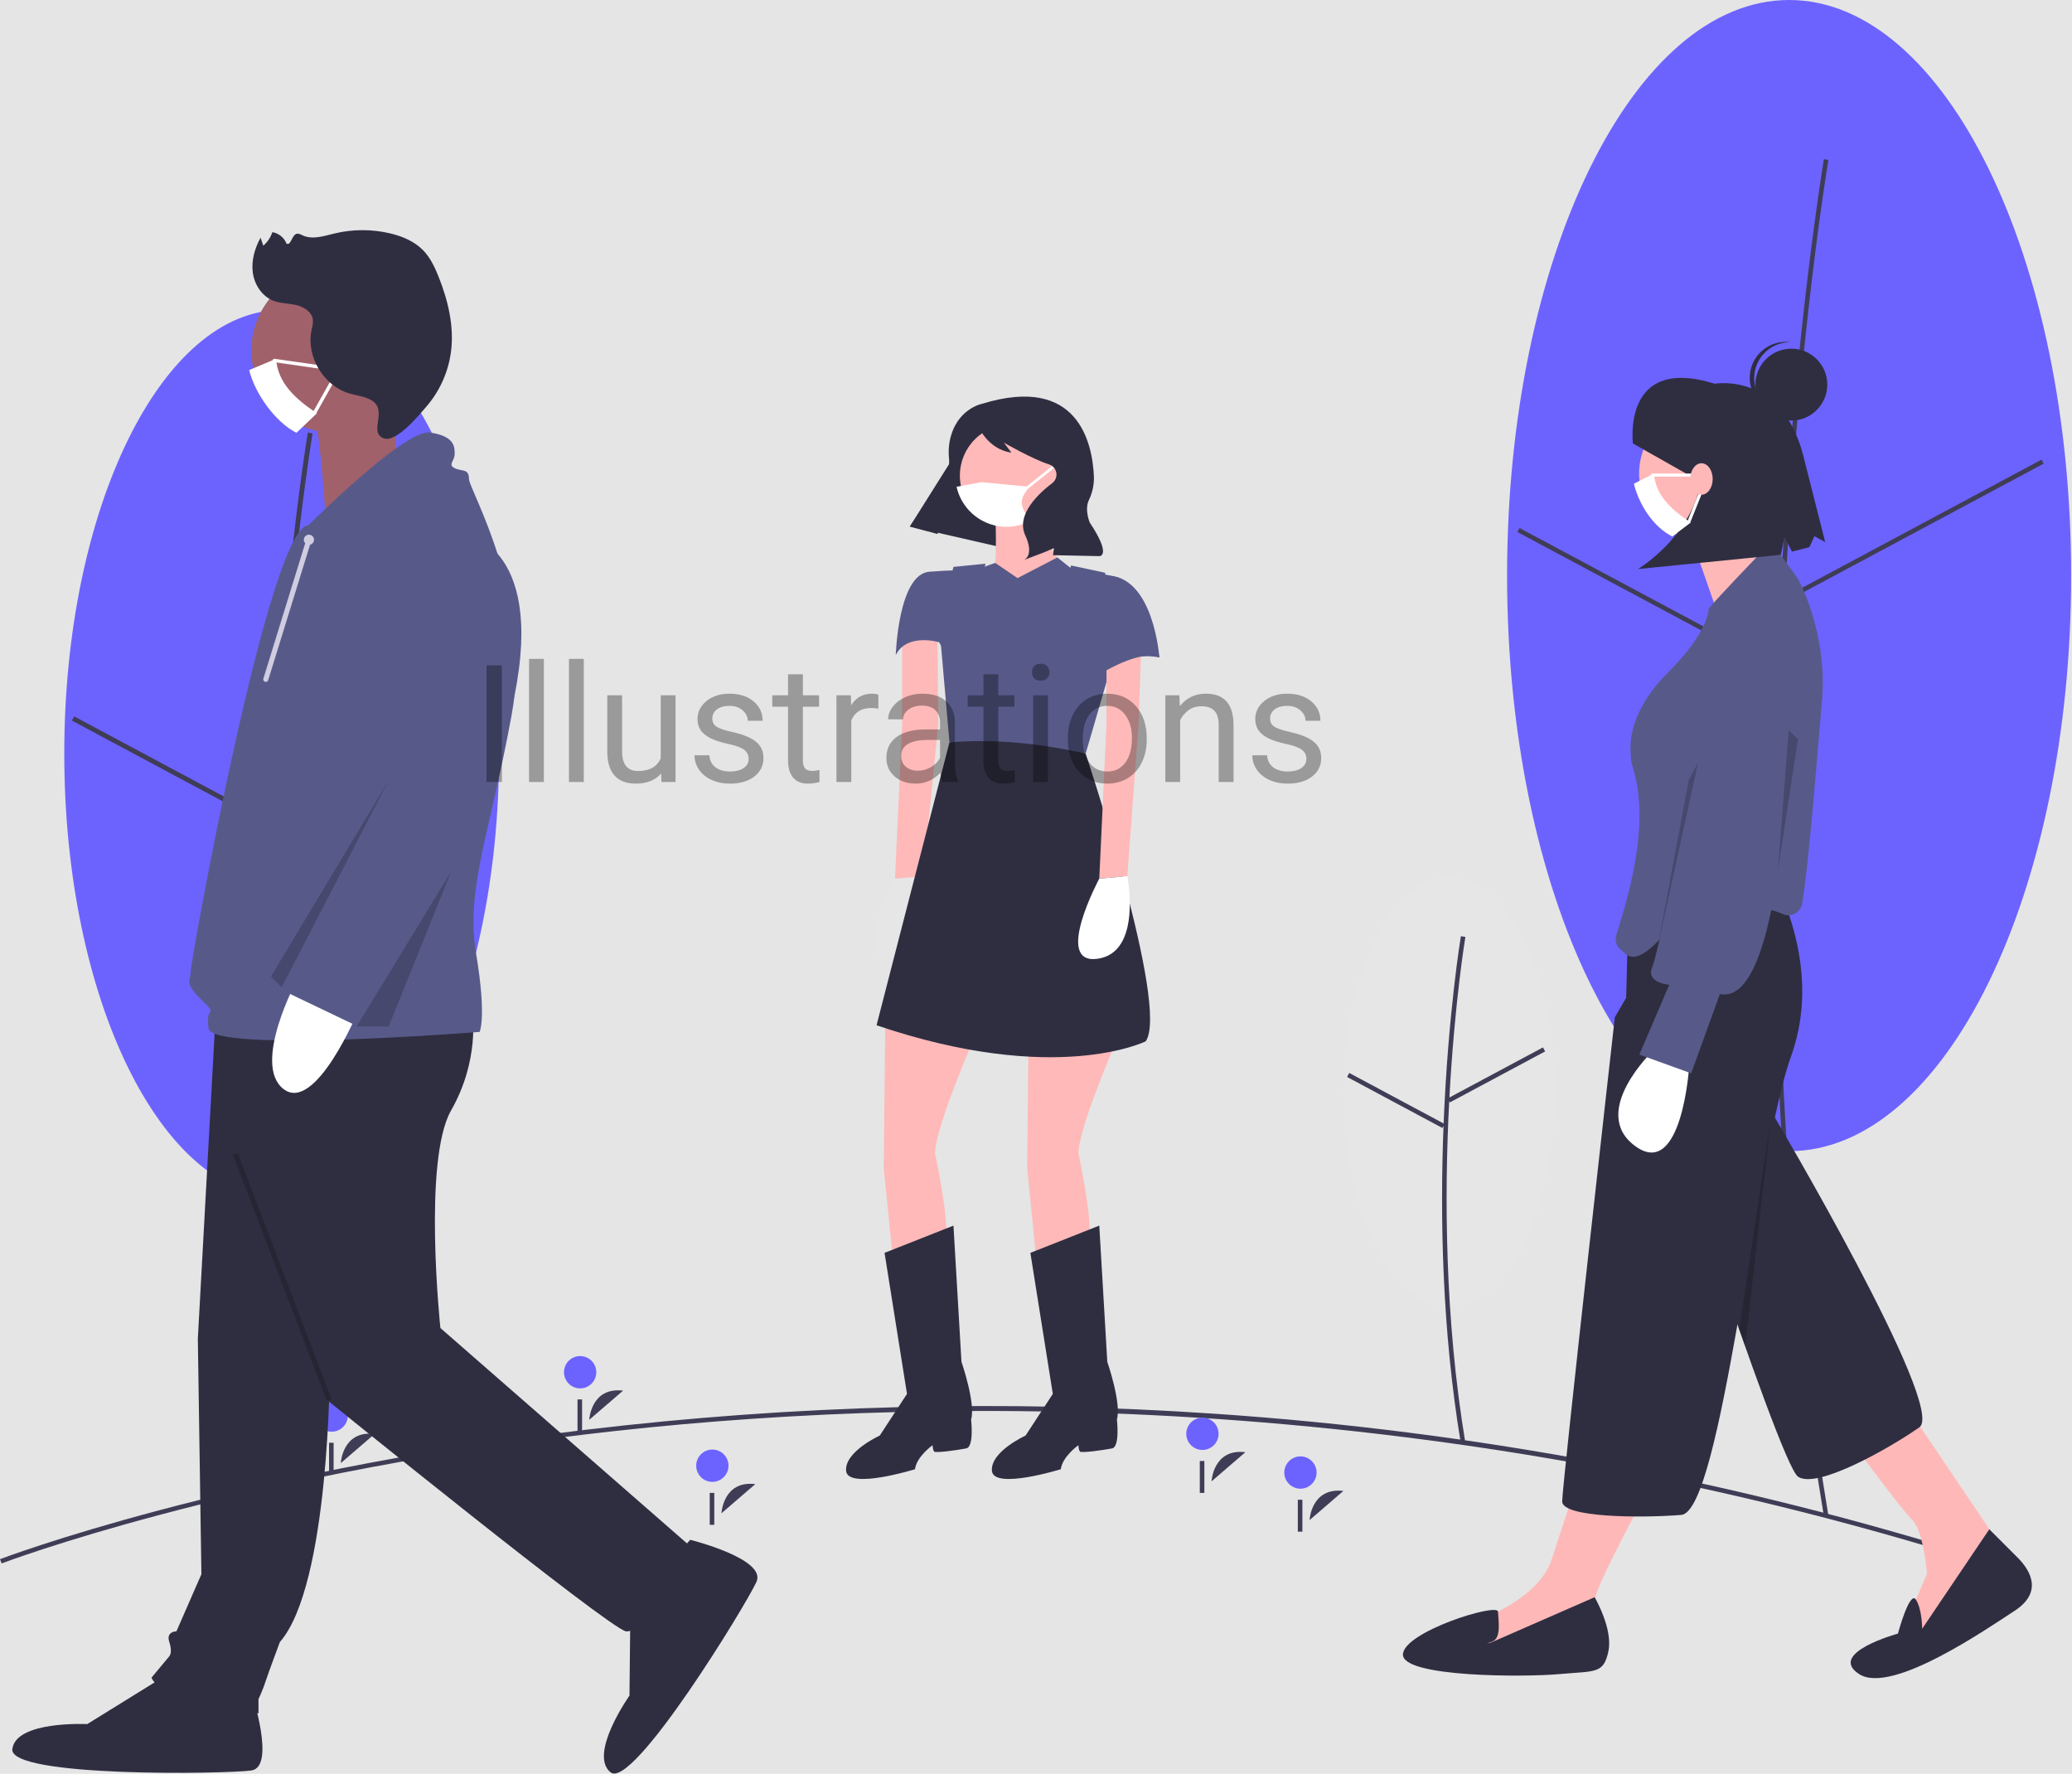 <svg width="909" height="778" viewBox="0 0 909 778" fill="none" xmlns="http://www.w3.org/2000/svg">
<rect width="909" height="778" fill="#E5E5E5"/>
<g clip-path="url(#clip0)">
<path d="M123.571 525.146C176.244 525.146 218.944 438.022 218.944 330.548C218.944 223.074 176.244 135.95 123.571 135.95C70.898 135.95 28.199 223.074 28.199 330.548C28.199 438.022 70.898 525.146 123.571 525.146Z" fill="#6C63FF"/>
<path d="M122.696 332.567C127.453 247.859 137.038 190.642 137.135 190.074L135.055 189.722C134.959 190.29 125.356 247.599 120.591 332.416C116.194 410.696 115.133 529.1 135.055 648.629L137.135 648.283C117.248 528.957 118.306 410.732 122.696 332.567Z" fill="#3F3D56"/>
<path d="M208.812 291.084L122.581 337.238L123.576 339.098L209.808 292.944L208.812 291.084Z" fill="#3F3D56"/>
<path d="M32.543 314.216L31.548 316.076L117.792 362.207L118.788 360.346L32.543 314.216Z" fill="#3F3D56"/>
<path d="M784.894 504.917C853.228 504.917 908.623 391.887 908.623 252.458C908.623 113.029 853.228 0 784.894 0C716.56 0 661.164 113.029 661.164 252.458C661.164 391.887 716.56 504.917 784.894 504.917Z" fill="#6C63FF"/>
<path d="M783.391 255.045C789.564 145.133 802.002 70.893 802.127 70.155L800.155 69.821C800.03 70.559 787.576 144.887 781.396 254.901C775.691 356.439 774.315 510.019 800.154 665.054L802.127 664.726C776.32 509.882 777.694 356.473 783.391 255.045Z" fill="#3F3D56"/>
<path d="M895.653 201.585L783.782 261.462L784.726 263.225L896.597 203.348L895.653 201.585Z" fill="#3F3D56"/>
<path d="M666.627 231.595L665.683 233.358L777.571 293.205L778.514 291.441L666.627 231.595Z" fill="#3F3D56"/>
<path d="M635.82 573.293C661.351 573.293 682.049 531.062 682.049 478.968C682.049 426.874 661.351 384.643 635.82 384.643C610.289 384.643 589.591 426.874 589.591 478.968C589.591 531.062 610.289 573.293 635.82 573.293Z" fill="#E6E6E6"/>
<path d="M635.779 483.032L636.053 483.544L677.851 461.171L676.907 459.408L635.866 481.375C638.137 439.573 642.782 411.512 642.876 410.96L640.904 410.626C640.802 411.229 635.283 444.552 633.324 492.77L591.931 470.615L590.987 472.379L632.785 494.751L633.284 493.818C631.717 533.615 632.595 583.377 640.904 633.228L642.877 632.9C633.818 578.548 633.618 524.297 635.779 483.032Z" fill="#3F3D56"/>
<path d="M870.057 685.766C623.825 607.818 400.548 611.971 256.603 629.181C100.655 647.825 1.699 685.369 0.718 685.746L0 683.879C0.984 683.501 100.173 645.868 256.365 627.194C348.241 616.223 440.939 613.852 533.255 620.111C647.859 627.868 761.127 649.269 870.661 683.859L870.057 685.766Z" fill="#3F3D56"/>
<path d="M316.512 663.737C316.512 663.737 317.202 649.267 331.359 650.949Z" fill="#3F3D56"/>
<path d="M312.512 649.967C316.425 649.967 319.597 646.795 319.597 642.881C319.597 638.968 316.425 635.796 312.512 635.796C308.599 635.796 305.427 638.968 305.427 642.881C305.427 646.795 308.599 649.967 312.512 649.967Z" fill="#6C63FF"/>
<path d="M313.359 654.813H311.359V668.813H313.359V654.813Z" fill="#3F3D56"/>
<path d="M574.512 666.737C574.512 666.737 575.202 652.267 589.359 653.949Z" fill="#3F3D56"/>
<path d="M570.512 652.967C574.425 652.967 577.597 649.795 577.597 645.881C577.597 641.968 574.425 638.796 570.512 638.796C566.599 638.796 563.427 641.968 563.427 645.881C563.427 649.795 566.599 652.967 570.512 652.967Z" fill="#6C63FF"/>
<path d="M571.359 657.813H569.359V671.813H571.359V657.813Z" fill="#3F3D56"/>
<path d="M149.512 641.737C149.512 641.737 150.202 627.267 164.359 628.949Z" fill="#3F3D56"/>
<path d="M145.512 627.967C149.425 627.967 152.597 624.795 152.597 620.881C152.597 616.968 149.425 613.796 145.512 613.796C141.599 613.796 138.427 616.968 138.427 620.881C138.427 624.795 141.599 627.967 145.512 627.967Z" fill="#6C63FF"/>
<path d="M146.359 632.813H144.359V646.813H146.359V632.813Z" fill="#3F3D56"/>
<path d="M258.512 622.737C258.512 622.737 259.202 608.267 273.359 609.949Z" fill="#3F3D56"/>
<path d="M254.512 608.967C258.425 608.967 261.597 605.795 261.597 601.881C261.597 597.968 258.425 594.796 254.512 594.796C250.599 594.796 247.427 597.968 247.427 601.881C247.427 605.795 250.599 608.967 254.512 608.967Z" fill="#6C63FF"/>
<path d="M255.359 613.813H253.359V627.813H255.359V613.813Z" fill="#3F3D56"/>
<path d="M531.512 649.737C531.512 649.737 532.202 635.267 546.359 636.949Z" fill="#3F3D56"/>
<path d="M527.512 635.967C531.425 635.967 534.597 632.795 534.597 628.881C534.597 624.968 531.425 621.796 527.512 621.796C523.599 621.796 520.427 624.968 520.427 628.881C520.427 632.795 523.599 635.967 527.512 635.967Z" fill="#6C63FF"/>
<path d="M528.359 640.813H526.359V654.813H528.359V640.813Z" fill="#3F3D56"/>
<path d="M839.014 620.729L880.172 681.757L841.852 720.077L836.885 710.142L845.4 690.273C845.4 690.273 843.981 671.822 839.014 666.855C834.046 661.888 812.048 632.083 812.048 632.083L839.014 620.729Z" fill="#FFB8B8"/>
<path d="M786.501 423.454C786.501 423.454 794.306 435.806 777.984 489.028C777.984 489.028 854.114 617.516 842.051 626.031C829.987 634.547 797.342 653.392 788.826 647.715C780.311 642.038 718.377 449.71 718.377 449.71L786.501 423.454Z" fill="#2F2E41"/>
<path d="M872.721 670.758L885.139 683.177C891.526 689.563 895.784 698.788 883.72 706.594C871.657 714.4 829.789 743.495 815.596 734.27C801.404 725.044 832.627 716.529 832.627 716.529C832.627 716.529 837.79 697.386 840.531 701.635C843.271 705.885 843.271 714.4 843.271 714.4L872.721 670.758Z" fill="#2F2E41"/>
<path d="M722.635 654.082C722.635 654.082 699.927 695.95 699.927 700.917C699.927 705.885 701.346 720.077 701.346 720.077L658.059 730.721L643.157 723.625L648.124 710.852C648.124 710.852 675.09 701.627 680.767 683.886C686.444 666.145 692.831 647.695 692.831 647.695L722.635 654.082Z" fill="#FFB8B8"/>
<path d="M748.891 237.532C765.352 237.532 778.695 224.188 778.695 207.727C778.695 191.267 765.352 177.923 748.891 177.923C732.431 177.923 719.087 191.267 719.087 207.727C719.087 224.188 732.431 237.532 748.891 237.532Z" fill="#FFB8B8"/>
<path d="M741.085 233.274L755.315 274.159L786.501 260.24C786.501 260.24 765.213 227.597 765.213 223.339L741.085 233.274Z" fill="#FFB8B8"/>
<path d="M736.828 378.747H774.438C774.438 378.747 801.404 419.905 785.792 463.193C783.401 469.821 781.028 479.107 778.659 490.085C773.211 515.332 767.788 549.531 762.229 580.956C754.422 625.099 746.349 663.769 737.573 664.471C719.833 665.89 685.335 665.653 685.335 658.557C685.335 651.461 708.443 446.162 708.443 446.162L713.41 437.646L714.349 400.554C714.497 394.7 716.934 389.138 721.136 385.061C725.339 380.985 730.972 378.718 736.828 378.747V378.747Z" fill="#2F2E41"/>
<path d="M699.572 700.562C699.572 700.562 707.733 714.4 705.604 724.335C703.475 734.27 699.927 732.85 684.315 734.27C668.704 735.689 615.482 735.689 615.482 725.754C615.482 715.819 656.999 702.918 657.174 706.885C657.35 710.852 658.769 718.658 654.511 720.077C650.253 721.496 654.156 720.432 654.156 720.432L699.572 700.562Z" fill="#2F2E41"/>
<path d="M741.091 467.32C741.091 467.32 738.004 517.729 717.415 502.722C696.827 487.715 725.439 460.607 725.439 460.607L741.091 467.32Z" fill="white"/>
<path d="M782.184 400.93C783.173 401.377 784.266 401.545 785.344 401.417C786.422 401.29 787.444 400.871 788.302 400.206C789.548 399.228 790.377 397.816 790.624 396.252C793.6 379.091 797.225 331.518 799.312 307.461C801.931 277.275 788.848 253.896 788.738 253.753L781.027 243.151C780.227 242.044 779.074 241.24 777.758 240.87C776.442 240.501 775.04 240.588 773.78 241.117C773.78 241.117 749.708 266.092 749.62 267.056C749.242 271.197 746.377 280.373 731.444 295.305C715.106 311.644 715.015 325.904 715.377 329.886C715.4 330.147 715.413 330.409 715.413 330.67C715.382 332.457 715.625 334.237 716.133 335.95C722.976 357.525 717.617 383.356 709.011 410.319C708.684 411.537 708.745 412.827 709.184 414.009C709.623 415.191 710.419 416.208 711.462 416.918C713.975 418.628 710.961 416.091 711.858 417.189C717.789 424.457 726.325 414.328 736.088 403.275C739.489 399.424 743.345 395.06 747.888 390.517C754.134 384.27 766.07 398.525 771.62 398.525C775.272 398.569 778.873 399.389 782.184 400.93V400.93Z" fill="#575A89"/>
<path d="M785.493 264.761C785.493 264.761 801.082 277.907 792.226 294.957C783.37 312.006 784.547 324.581 784.547 324.581C784.547 324.581 782.189 441.706 754.517 436.015L741.929 470.768L719.196 462.563L732.341 431.91C732.341 431.91 721.812 431.255 724.889 424.081C727.05 419.043 738.692 364.363 745.43 332.259C748.286 318.655 750.261 309.105 750.261 309.105C750.261 309.105 759.218 261.214 785.493 264.761Z" fill="#575A89"/>
<path opacity="0.2" d="M788.763 324.281L779.998 381.79L784.727 320.297L788.763 324.281Z" fill="black"/>
<path d="M716.374 194.522C716.374 194.522 711.363 155.527 752.247 168.314C752.247 168.314 781.446 162.956 791.022 199.48L800.718 237.767L795.993 235.195L793.79 240.01L786.132 241.949L782.856 235.446L781.27 243.343L718.554 249.596C718.554 249.596 746.643 232.984 747.089 203.211L741.738 208.865L716.374 194.522Z" fill="#2F2E41"/>
<path opacity="0.2" d="M763.014 583.199L776.999 490.013L765.625 590.611L763.014 583.199Z" fill="black"/>
<path d="M785.869 184.466C794.579 184.466 801.64 177.406 801.64 168.696C801.64 159.986 794.579 152.926 785.869 152.926C777.16 152.926 770.099 159.986 770.099 168.696C770.099 177.406 777.16 184.466 785.869 184.466Z" fill="#2F2E41"/>
<path d="M769.62 164.835C769.879 160.834 771.653 157.082 774.582 154.344C777.511 151.605 781.373 150.086 785.382 150.096C785.057 150.054 784.734 150.004 784.402 149.983C782.335 149.849 780.261 150.123 778.3 150.791C776.339 151.459 774.528 152.506 772.972 153.874C771.416 155.241 770.145 156.902 769.23 158.761C768.316 160.62 767.777 162.641 767.644 164.708C767.511 166.776 767.787 168.849 768.456 170.81C769.124 172.77 770.173 174.58 771.541 176.136C772.909 177.691 774.571 178.962 776.43 179.875C778.29 180.788 780.311 181.326 782.378 181.458C782.71 181.48 783.037 181.471 783.365 181.472C779.387 180.968 775.751 178.967 773.198 175.876C770.644 172.785 769.364 168.837 769.62 164.835V164.835Z" fill="#2F2E41"/>
<path opacity="0.2" d="M740.865 342.202L726.99 416.567L744.974 334.43L740.865 342.202Z" fill="black"/>
<path d="M741.73 229.206L733.643 235.303C725.315 231.111 719.068 221.414 716.798 212.159L725.61 207.712C726.303 217.152 733.004 223.428 741.73 229.206Z" fill="white"/>
<path d="M745.089 209.056H724.939C724.761 209.056 724.59 208.985 724.464 208.859C724.338 208.733 724.267 208.562 724.267 208.384C724.267 208.206 724.338 208.035 724.464 207.909C724.59 207.783 724.761 207.712 724.939 207.712H745.089C745.267 207.712 745.437 207.783 745.563 207.909C745.689 208.035 745.76 208.206 745.76 208.384C745.76 208.562 745.689 208.733 745.563 208.859C745.437 208.985 745.267 209.056 745.089 209.056V209.056Z" fill="white"/>
<path d="M741.059 229.206C740.949 229.206 740.841 229.179 740.744 229.127C740.647 229.076 740.564 229.001 740.502 228.911C740.441 228.82 740.403 228.715 740.391 228.606C740.379 228.497 740.395 228.386 740.435 228.285L745.809 214.851C745.841 214.769 745.89 214.694 745.951 214.631C746.013 214.568 746.086 214.517 746.167 214.482C746.248 214.447 746.336 214.429 746.424 214.428C746.512 214.426 746.6 214.443 746.682 214.475C746.764 214.508 746.839 214.557 746.902 214.619C746.965 214.68 747.015 214.754 747.05 214.835C747.085 214.917 747.103 215.004 747.104 215.092C747.105 215.18 747.088 215.268 747.055 215.35L741.682 228.783C741.632 228.908 741.546 229.015 741.435 229.09C741.324 229.165 741.193 229.206 741.059 229.206V229.206Z" fill="white"/>
<path d="M746.444 216.992C749.166 216.992 751.372 213.903 751.372 210.093C751.372 206.282 749.166 203.193 746.444 203.193C743.722 203.193 741.516 206.282 741.516 210.093C741.516 213.903 743.722 216.992 746.444 216.992Z" fill="#FFB8B8"/>
<path d="M399.191 230.876L451.677 242.887L473.853 201.062L428.974 183.54L399.191 230.876Z" fill="#2F2E41"/>
<path d="M427.077 456.027C427.077 456.027 410.206 494.691 410.206 505.939C410.206 505.939 416.884 536.518 414.775 544.954L407.394 560.771L391.928 554.444L387.71 512.265L388.413 444.779L427.077 456.027Z" fill="#FFB9B9"/>
<path d="M436.567 224.746C436.567 224.746 437.973 247.944 435.161 254.974C432.349 262.004 445.706 275.361 445.706 275.361L466.796 247.944C466.796 247.944 452.736 233.885 456.251 218.419L436.567 224.746Z" fill="#FFB9B9"/>
<path d="M392.631 385.377C392.631 385.377 372.245 423.338 391.928 420.526C411.611 417.714 404.933 384.323 404.933 384.323" fill="#E6E6E6"/>
<path d="M404.933 384.323L411.611 317.891L411.26 277.47L395.794 280.281V317.539L392.631 385.377" fill="#FFB9B9"/>
<path d="M388.062 549.523L418.29 537.573L421.805 597.326C421.805 597.326 428.132 615.604 426.023 622.633C426.023 622.633 427.429 634.584 423.914 635.287C420.399 635.99 410.557 637.396 409.854 636.693C409.151 635.99 409.151 633.881 409.151 633.881C409.151 633.881 402.121 638.802 401.418 644.426C401.418 644.426 371.893 653.565 371.19 645.129C370.487 636.693 385.953 629.663 385.953 629.663L397.903 611.386L388.062 549.523Z" fill="#2F2E41"/>
<path d="M489.994 456.027C489.994 456.027 473.122 494.691 473.122 505.939C473.122 505.939 479.801 536.518 477.692 544.954L470.31 560.771L454.845 554.444L450.627 512.265L451.33 444.779L489.994 456.027Z" fill="#FFB9B9"/>
<path d="M452.033 549.523L482.261 537.573L485.776 597.326C485.776 597.326 492.103 615.604 489.994 622.633C489.994 622.633 491.4 634.584 487.885 635.287C484.37 635.99 474.528 637.396 473.825 636.693C473.122 635.99 473.122 633.881 473.122 633.881C473.122 633.881 466.093 638.802 465.39 644.426C465.39 644.426 435.864 653.565 435.161 645.129C434.458 636.693 449.924 629.663 449.924 629.663L461.875 611.386L452.033 549.523Z" fill="#2F2E41"/>
<path d="M466.097 208.581C466.095 214.117 464.051 219.458 460.358 223.581C456.664 227.705 451.579 230.322 446.077 230.931C440.574 231.54 435.041 230.099 430.534 226.884C426.027 223.668 422.865 218.904 421.651 213.503C421.281 211.888 421.097 210.237 421.101 208.581C421.105 202.616 423.477 196.898 427.695 192.682C431.914 188.466 437.635 186.097 443.599 186.097C449.563 186.097 455.284 188.466 459.503 192.682C463.721 196.898 466.093 202.616 466.097 208.581V208.581Z" fill="#FFB9B9"/>
<path d="M446.409 253.568L463.866 244.503L471.716 250.756C471.716 250.756 490.697 250.053 497.727 258.489C504.757 266.925 508.623 288.366 508.623 288.366C508.623 288.366 485.425 283.445 488.236 303.128L484.019 291.881L480.152 301.371L433.052 317.539L411.963 281.687C411.963 281.687 397.903 277.47 392.982 287.311C392.982 287.311 394.037 251.811 407.745 250.756C416.964 250.047 423.914 250.053 423.914 250.053L431.646 248.647L436.598 246.89L446.409 253.568Z" fill="#575A89"/>
<path d="M476.286 330.545C476.286 330.545 513.192 441.264 502.648 456.73C502.648 456.73 463.281 476.413 384.547 449.7L416.532 325.624C436.18 321.606 456.098 323.246 476.286 330.545Z" fill="#2F2E41"/>
<path d="M476.286 330.545L486.673 294.85C474.213 281.3 484.967 251.253 484.967 251.253L469.933 248.031C469.933 248.031 454.845 288.717 439.379 283.796C423.914 278.876 432.349 247.241 432.349 247.241L418.29 248.647L411.963 273.252L416.532 325.624C435.589 323.989 455.575 325.891 476.286 330.545Z" fill="#575A89"/>
<path d="M494.563 384.323L499.484 317.539L500.89 277.47L485.425 280.281V317.539L482.261 385.377" fill="#FFB9B9"/>
<path d="M482.261 385.377C482.261 385.377 461.875 423.338 481.558 420.526C501.242 417.714 494.563 384.323 494.563 384.323" fill="white"/>
<path d="M508.623 288.366C508.623 288.366 506.124 252.264 485.23 252.389V294.139C485.23 294.139 500.89 284.851 508.623 288.366Z" fill="#575A89"/>
<path d="M450.792 214.386C450.674 214.386 450.557 214.349 450.46 214.28C450.363 214.212 450.29 214.114 450.251 214.002C450.211 213.89 450.208 213.768 450.241 213.654C450.273 213.54 450.341 213.438 450.434 213.364L461.907 204.186C461.966 204.138 462.033 204.103 462.106 204.081C462.178 204.06 462.255 204.053 462.33 204.061C462.405 204.069 462.478 204.092 462.544 204.128C462.611 204.165 462.669 204.214 462.716 204.273C462.764 204.332 462.799 204.4 462.82 204.473C462.841 204.546 462.847 204.622 462.838 204.697C462.83 204.772 462.806 204.845 462.77 204.911C462.733 204.977 462.683 205.035 462.624 205.082L451.151 214.261C451.049 214.342 450.923 214.386 450.792 214.386Z" fill="white"/>
<path d="M451.661 228.153C451.408 228.463 451.156 228.773 450.892 229.06C447.848 230.44 444.535 231.125 441.193 231.064C437.851 231.003 434.565 230.199 431.573 228.709C428.581 227.219 425.959 225.081 423.896 222.451C421.834 219.82 420.384 216.764 419.651 213.503L430.522 211.503L451.661 213.503C446.819 219.4 447.404 221.442 451.661 228.153Z" fill="white"/>
<path d="M430.896 177.091C430.896 177.091 419.269 179.278 416.58 193.779C416.16 196.224 416.083 198.717 416.353 201.183C416.621 203.975 416.232 209.87 410.171 216.812C406.216 221.314 402.531 226.047 399.135 230.984V230.984L411.285 234.219L416.713 214.09C419.344 204.331 423.399 195.013 428.745 186.435L428.857 186.256C428.857 186.256 432.892 197.037 443.707 198.515L440.372 194.125C440.372 194.125 453.015 201.434 460.178 203.666C460.996 203.921 461.728 204.394 462.297 205.035C462.865 205.675 463.248 206.458 463.404 207.3C463.56 208.142 463.484 209.011 463.183 209.813C462.882 210.614 462.368 211.319 461.697 211.85C461.646 211.89 461.594 211.93 461.542 211.97C456.273 215.972 445.525 225.52 449.771 234.757C454.017 243.993 449.066 245.677 449.066 245.677L458.197 242.204L462.376 240.414L461.954 243.504L482.356 243.931C482.356 243.931 487.869 243.898 478.076 229.182C478.076 229.182 475.713 223.664 477.653 219.448C479.21 216.255 479.985 212.738 479.914 209.187C479.298 194.35 473.047 164.166 430.896 177.091Z" fill="#2F2E41"/>
<path d="M144.696 599.713C144.696 599.713 144.696 695.175 122.787 720.214C122.787 720.214 118.092 732.734 116.527 737.428C115.652 740.101 114.606 742.715 113.397 745.253V751.513C113.397 751.513 71.143 746.818 66.448 735.864L74.273 726.474C74.273 726.474 75.838 724.909 74.273 720.214C72.708 715.519 77.403 715.519 77.403 715.519L88.358 690.48L86.793 587.193L94.618 444.783L161.91 441.653L144.696 599.713Z" fill="#2F2E41"/>
<path d="M110.267 742.123C110.267 742.123 121.222 774.987 110.267 776.552C99.312 778.117 3.85 779.682 5.415 767.162C6.98 754.643 38.279 756.208 38.279 756.208L71.143 735.864L110.267 742.123Z" fill="#2F2E41"/>
<path d="M207.294 444.783C207.294 444.783 210.424 465.127 197.904 487.037C185.385 508.946 193.209 582.499 193.209 582.499L304.321 679.525C304.321 679.525 282.411 717.084 274.587 715.519C266.762 713.954 143.131 613.797 143.131 613.797L94.618 451.043L207.294 444.783Z" fill="#2F2E41"/>
<path d="M302.794 675.379C302.794 675.379 336.416 683.72 331.874 693.81C327.331 703.901 277.547 785.369 267.811 777.344C258.074 769.32 276.152 743.722 276.152 743.722L276.562 705.073L302.794 675.379Z" fill="#2F2E41"/>
<path d="M182.255 153.705C182.267 161.95 179.433 169.946 174.231 176.342C170.118 181.44 164.688 185.315 158.531 187.548C152.373 189.782 145.722 190.288 139.297 189.012C136.08 188.391 132.966 187.319 130.048 185.83C125.413 183.494 121.339 180.182 118.104 176.122C114.87 172.063 112.552 167.351 111.311 162.312C110.612 159.496 110.26 156.606 110.265 153.705C110.265 144.159 114.057 135.003 120.808 128.253C127.558 121.503 136.714 117.71 146.26 117.71C155.806 117.71 164.962 121.503 171.712 128.253C178.462 135.003 182.255 144.159 182.255 153.705V153.705Z" fill="#A0616A"/>
<path d="M174.581 166.402L172.989 212.72L142.703 224.686C142.703 224.686 139.733 177.26 135.541 174.631C131.348 172.002 174.581 166.402 174.581 166.402Z" fill="#A0616A"/>
<path d="M135.306 230.385C135.306 230.385 177.56 188.131 188.515 189.696C199.469 191.261 199.469 195.956 199.469 199.086C199.469 202.216 196.339 203.781 199.469 205.346C202.599 206.911 205.729 205.346 205.729 210.041C205.729 214.735 233.898 261.684 224.508 313.327C215.119 364.971 204.164 390.01 208.859 418.179C213.554 446.348 210.424 452.608 210.424 452.608C210.424 452.608 93.053 461.997 91.488 451.043C89.923 440.088 96.183 446.348 88.358 438.523C80.533 430.698 83.663 430.698 83.663 426.004C83.663 421.309 118.092 230.385 135.306 230.385Z" fill="#575A89"/>
<path d="M157.216 443.218C157.216 443.218 138.436 488.602 124.352 477.647C110.267 466.692 130.611 429.133 130.611 429.133L157.216 443.218Z" fill="white"/>
<path d="M202.599 233.515C202.599 233.515 239.368 237.724 225.678 305.26C211.989 372.795 158.78 451.043 158.78 451.043L122.787 433.828L169.735 341.496L158.78 283.593C158.78 283.593 152.521 228.82 202.599 233.515Z" fill="#575A89"/>
<path opacity="0.2" d="M170.518 342.279L118.874 428.351L123.569 433.046L170.518 342.279Z" fill="black"/>
<path opacity="0.2" d="M197.853 382.389L156.433 450.26H170.518L197.853 382.389Z" fill="black"/>
<path opacity="0.2" d="M104.29 505.73L102.209 506.523L143.391 614.498L145.471 613.705L104.29 505.73Z" fill="black"/>
<path d="M135.528 238.977C136.758 238.977 137.754 237.981 137.754 236.751C137.754 235.522 136.758 234.525 135.528 234.525C134.299 234.525 133.302 235.522 133.302 236.751C133.302 237.981 134.299 238.977 135.528 238.977Z" fill="#D0CDE1"/>
<path d="M116.605 299.086C116.843 299.086 117.074 299.01 117.266 298.869C117.457 298.727 117.598 298.529 117.668 298.301L136.591 237.08C136.635 236.94 136.65 236.793 136.637 236.648C136.624 236.502 136.582 236.36 136.513 236.231C136.445 236.101 136.352 235.987 136.24 235.893C136.127 235.8 135.997 235.729 135.858 235.686C135.718 235.643 135.571 235.627 135.425 235.641C135.279 235.655 135.138 235.697 135.009 235.765C134.879 235.834 134.765 235.927 134.671 236.04C134.578 236.152 134.508 236.282 134.465 236.422L115.542 297.645C115.491 297.811 115.479 297.987 115.508 298.159C115.538 298.331 115.607 298.493 115.71 298.633C115.813 298.774 115.948 298.888 116.104 298.966C116.259 299.045 116.431 299.086 116.605 299.086V299.086Z" fill="#D0CDE1"/>
<path d="M139.043 181.273L130.048 189.83C120.784 185.168 111.836 172.606 109.311 162.312L121.113 157.366C121.883 167.866 129.337 174.847 139.043 181.273Z" fill="white"/>
<path d="M141.286 161.848C141.25 161.848 141.215 161.846 141.179 161.841L120.261 158.853C120.164 158.839 120.07 158.806 119.986 158.756C119.901 158.706 119.827 158.64 119.768 158.562C119.709 158.483 119.667 158.394 119.642 158.299C119.618 158.204 119.612 158.105 119.626 158.008C119.64 157.911 119.673 157.817 119.723 157.733C119.772 157.648 119.839 157.574 119.917 157.515C119.995 157.457 120.085 157.414 120.18 157.389C120.275 157.365 120.374 157.359 120.471 157.373L141.389 160.361C141.576 160.388 141.747 160.484 141.865 160.631C141.984 160.778 142.043 160.965 142.03 161.153C142.017 161.342 141.933 161.518 141.795 161.647C141.657 161.776 141.475 161.848 141.286 161.848V161.848Z" fill="white"/>
<path d="M138.296 181.273C138.165 181.273 138.037 181.239 137.924 181.174C137.811 181.109 137.717 181.016 137.651 180.903C137.585 180.79 137.55 180.662 137.549 180.532C137.548 180.401 137.581 180.273 137.645 180.159L144.576 167.821C144.624 167.735 144.688 167.659 144.766 167.599C144.843 167.538 144.931 167.493 145.026 167.466C145.12 167.439 145.219 167.432 145.317 167.443C145.414 167.455 145.509 167.486 145.594 167.534C145.68 167.582 145.755 167.647 145.816 167.724C145.876 167.802 145.921 167.89 145.948 167.985C145.974 168.079 145.981 168.178 145.969 168.276C145.957 168.373 145.926 168.468 145.878 168.553L138.947 180.892C138.882 181.007 138.787 181.104 138.673 181.171C138.559 181.238 138.428 181.273 138.296 181.273V181.273Z" fill="white"/>
<path d="M162.552 175.331C159.638 173.79 156.253 173.473 153.099 172.515C141.815 169.089 134.256 156.333 136.67 144.79C137.115 143.309 137.316 141.766 137.262 140.22C136.84 136.802 133.342 134.596 129.988 133.812C126.633 133.029 123.064 133.143 119.858 131.883C114.908 129.938 111.62 124.851 110.907 119.58C110.194 114.31 111.758 108.934 114.302 104.263L115.513 107.75C117.361 106.186 118.733 104.134 119.472 101.829C120.849 102.06 122.144 102.641 123.232 103.516C124.32 104.391 125.165 105.531 125.687 106.826C127.632 107.973 127.912 103.263 130.06 102.569C130.96 102.278 131.885 102.83 132.742 103.23C137.07 105.249 142.1 103.523 146.743 102.404C154.784 100.475 163.166 100.465 171.212 102.375C176.557 103.65 181.847 105.87 185.672 109.815C188.813 113.055 190.77 117.245 192.437 121.439C196.539 131.763 199.249 142.934 197.895 153.961C196.767 162.984 192.992 171.471 187.047 178.351C183.949 181.92 173.844 194.37 168.303 192.247C161.34 189.58 170.756 179.668 162.552 175.331Z" fill="#2F2E41"/>
<path d="M220.184 343H213.434V291.812H220.184V343ZM238.605 343H232.102V289H238.605V343ZM256.113 343H249.609V289H256.113V343ZM290.039 339.238C287.508 342.215 283.793 343.703 278.895 343.703C274.84 343.703 271.746 342.531 269.613 340.188C267.504 337.82 266.438 334.328 266.414 329.711V304.961H272.918V329.535C272.918 335.301 275.262 338.184 279.949 338.184C284.918 338.184 288.223 336.332 289.863 332.629V304.961H296.367V343H290.18L290.039 339.238ZM328.43 332.91C328.43 331.152 327.762 329.793 326.426 328.832C325.113 327.848 322.805 327.004 319.5 326.301C316.219 325.598 313.605 324.754 311.66 323.77C309.738 322.785 308.309 321.613 307.371 320.254C306.457 318.895 306 317.277 306 315.402C306 312.285 307.312 309.648 309.938 307.492C312.586 305.336 315.961 304.258 320.062 304.258C324.375 304.258 327.867 305.371 330.539 307.598C333.234 309.824 334.582 312.672 334.582 316.141H328.043C328.043 314.359 327.281 312.824 325.758 311.535C324.258 310.246 322.359 309.602 320.062 309.602C317.695 309.602 315.844 310.117 314.508 311.148C313.172 312.18 312.504 313.527 312.504 315.191C312.504 316.762 313.125 317.945 314.367 318.742C315.609 319.539 317.848 320.301 321.082 321.027C324.34 321.754 326.977 322.621 328.992 323.629C331.008 324.637 332.496 325.855 333.457 327.285C334.441 328.691 334.934 330.414 334.934 332.453C334.934 335.852 333.574 338.582 330.855 340.645C328.137 342.684 324.609 343.703 320.273 343.703C317.227 343.703 314.531 343.164 312.188 342.086C309.844 341.008 308.004 339.508 306.668 337.586C305.355 335.641 304.699 333.543 304.699 331.293H311.203C311.32 333.473 312.188 335.207 313.805 336.496C315.445 337.762 317.602 338.395 320.273 338.395C322.734 338.395 324.703 337.902 326.18 336.918C327.68 335.91 328.43 334.574 328.43 332.91ZM352.23 295.75V304.961H359.332V309.988H352.23V333.578C352.23 335.102 352.547 336.25 353.18 337.023C353.812 337.773 354.891 338.148 356.414 338.148C357.164 338.148 358.195 338.008 359.508 337.727V343C357.797 343.469 356.133 343.703 354.516 343.703C351.609 343.703 349.418 342.824 347.941 341.066C346.465 339.309 345.727 336.812 345.727 333.578V309.988H338.801V304.961H345.727V295.75H352.23ZM385.348 310.797C384.363 310.633 383.297 310.551 382.148 310.551C377.883 310.551 374.988 312.367 373.465 316V343H366.961V304.961H373.289L373.395 309.355C375.527 305.957 378.551 304.258 382.465 304.258C383.73 304.258 384.691 304.422 385.348 304.75V310.797ZM413.438 343C413.062 342.25 412.758 340.914 412.523 338.992C409.5 342.133 405.891 343.703 401.695 343.703C397.945 343.703 394.863 342.648 392.449 340.539C390.059 338.406 388.863 335.711 388.863 332.453C388.863 328.492 390.363 325.422 393.363 323.242C396.387 321.039 400.629 319.938 406.09 319.938H412.418V316.949C412.418 314.676 411.738 312.871 410.379 311.535C409.02 310.176 407.016 309.496 404.367 309.496C402.047 309.496 400.102 310.082 398.531 311.254C396.961 312.426 396.176 313.844 396.176 315.508H389.637C389.637 313.609 390.305 311.781 391.641 310.023C393 308.242 394.828 306.836 397.125 305.805C399.445 304.773 401.988 304.258 404.754 304.258C409.137 304.258 412.57 305.359 415.055 307.562C417.539 309.742 418.828 312.754 418.922 316.598V334.105C418.922 337.598 419.367 340.375 420.258 342.438V343H413.438ZM402.645 338.043C404.684 338.043 406.617 337.516 408.445 336.461C410.273 335.406 411.598 334.035 412.418 332.348V324.543H407.32C399.352 324.543 395.367 326.875 395.367 331.539C395.367 333.578 396.047 335.172 397.406 336.32C398.766 337.469 400.512 338.043 402.645 338.043ZM437.941 295.75V304.961H445.043V309.988H437.941V333.578C437.941 335.102 438.258 336.25 438.891 337.023C439.523 337.773 440.602 338.148 442.125 338.148C442.875 338.148 443.906 338.008 445.219 337.727V343C443.508 343.469 441.844 343.703 440.227 343.703C437.32 343.703 435.129 342.824 433.652 341.066C432.176 339.309 431.438 336.812 431.438 333.578V309.988H424.512V304.961H431.438V295.75H437.941ZM459.738 343H453.234V304.961H459.738V343ZM452.707 294.871C452.707 293.816 453.023 292.926 453.656 292.199C454.312 291.473 455.273 291.109 456.539 291.109C457.805 291.109 458.766 291.473 459.422 292.199C460.078 292.926 460.406 293.816 460.406 294.871C460.406 295.926 460.078 296.805 459.422 297.508C458.766 298.211 457.805 298.562 456.539 298.562C455.273 298.562 454.312 298.211 453.656 297.508C453.023 296.805 452.707 295.926 452.707 294.871ZM468.457 323.629C468.457 319.902 469.184 316.551 470.637 313.574C472.113 310.598 474.152 308.301 476.754 306.684C479.379 305.066 482.367 304.258 485.719 304.258C490.898 304.258 495.082 306.051 498.27 309.637C501.48 313.223 503.086 317.992 503.086 323.945V324.402C503.086 328.105 502.371 331.434 500.941 334.387C499.535 337.316 497.508 339.602 494.859 341.242C492.234 342.883 489.211 343.703 485.789 343.703C480.633 343.703 476.449 341.91 473.238 338.324C470.051 334.738 468.457 329.992 468.457 324.086V323.629ZM474.996 324.402C474.996 328.621 475.969 332.008 477.914 334.562C479.883 337.117 482.508 338.395 485.789 338.395C489.094 338.395 491.719 337.105 493.664 334.527C495.609 331.926 496.582 328.293 496.582 323.629C496.582 319.457 495.586 316.082 493.594 313.504C491.625 310.902 489 309.602 485.719 309.602C482.508 309.602 479.918 310.879 477.949 313.434C475.98 315.988 474.996 319.645 474.996 324.402ZM517.395 304.961L517.605 309.742C520.512 306.086 524.309 304.258 528.996 304.258C537.035 304.258 541.09 308.793 541.16 317.863V343H534.656V317.828C534.633 315.086 534 313.059 532.758 311.746C531.539 310.434 529.629 309.777 527.027 309.777C524.918 309.777 523.066 310.34 521.473 311.465C519.879 312.59 518.637 314.066 517.746 315.895V343H511.242V304.961H517.395ZM573.117 332.91C573.117 331.152 572.449 329.793 571.113 328.832C569.801 327.848 567.492 327.004 564.188 326.301C560.906 325.598 558.293 324.754 556.348 323.77C554.426 322.785 552.996 321.613 552.059 320.254C551.145 318.895 550.688 317.277 550.688 315.402C550.688 312.285 552 309.648 554.625 307.492C557.273 305.336 560.648 304.258 564.75 304.258C569.062 304.258 572.555 305.371 575.227 307.598C577.922 309.824 579.27 312.672 579.27 316.141H572.73C572.73 314.359 571.969 312.824 570.445 311.535C568.945 310.246 567.047 309.602 564.75 309.602C562.383 309.602 560.531 310.117 559.195 311.148C557.859 312.18 557.191 313.527 557.191 315.191C557.191 316.762 557.812 317.945 559.055 318.742C560.297 319.539 562.535 320.301 565.77 321.027C569.027 321.754 571.664 322.621 573.68 323.629C575.695 324.637 577.184 325.855 578.145 327.285C579.129 328.691 579.621 330.414 579.621 332.453C579.621 335.852 578.262 338.582 575.543 340.645C572.824 342.684 569.297 343.703 564.961 343.703C561.914 343.703 559.219 343.164 556.875 342.086C554.531 341.008 552.691 339.508 551.355 337.586C550.043 335.641 549.387 333.543 549.387 331.293H555.891C556.008 333.473 556.875 335.207 558.492 336.496C560.133 337.762 562.289 338.395 564.961 338.395C567.422 338.395 569.391 337.902 570.867 336.918C572.367 335.91 573.117 334.574 573.117 332.91Z" fill="black" fill-opacity="0.33"/>
</g>
<defs>
<clipPath id="clip0">
<rect width="908.623" height="777.899" fill="white"/>
</clipPath>
</defs>
</svg>
